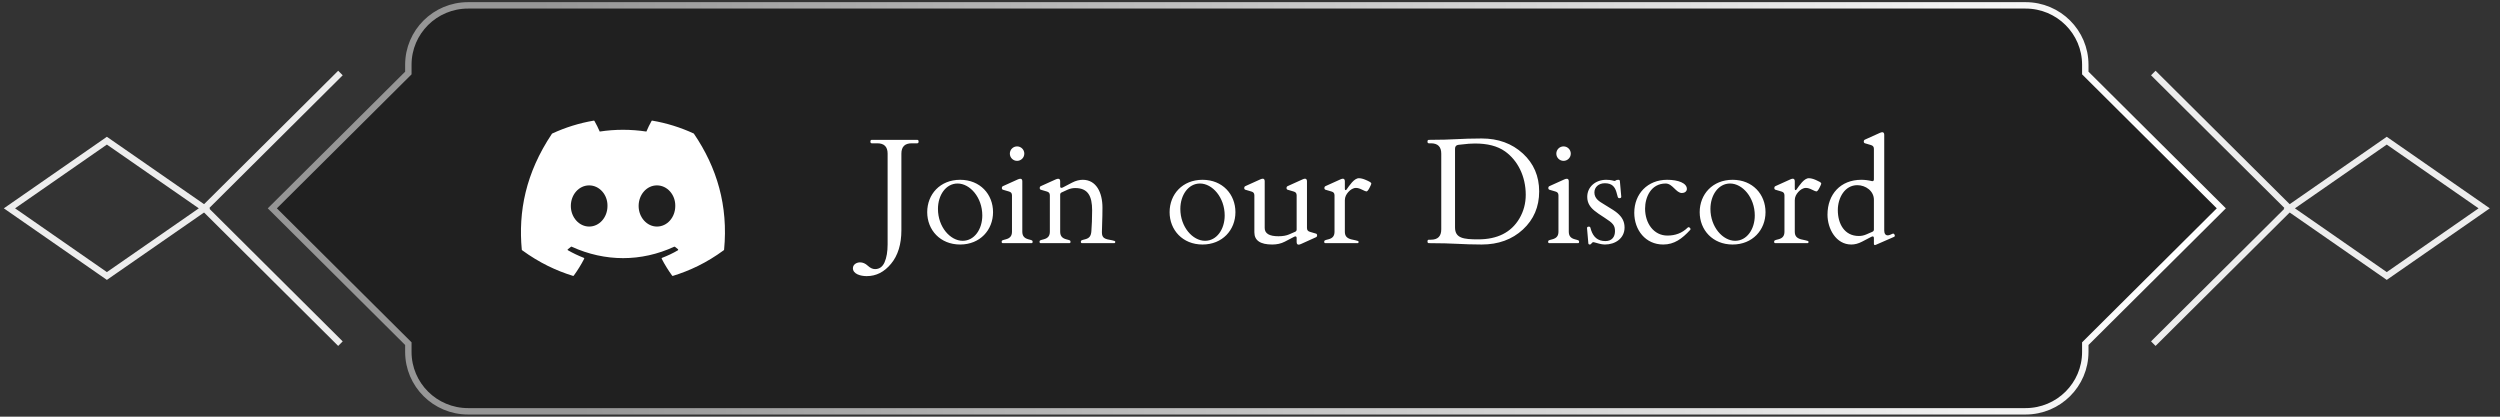 <svg width="390" height="65" viewBox="0 0 390 65" fill="none" xmlns="http://www.w3.org/2000/svg">
<rect x="0" y="0" width="390" height="65" fill="#333333" stroke="none"/>
<g clip-path="url(#clip0_85_86)">
<path d="M73.017 0.836H315.99C321.135 0.836 325.305 4.985 325.305 10.103V11.391L346.524 32.5L325.305 53.609V54.897C325.305 60.016 321.135 64.164 315.99 64.164H73.017C67.872 64.164 63.702 60.016 63.702 54.897V53.609L42.483 32.5L63.702 11.391V10.103C63.702 4.985 67.872 0.836 73.017 0.836Z" fill="black" fill-opacity="0.37" stroke="url(#paint0_linear_85_86)"/>
<path d="M1.475 32.5L16.674 21.946L31.891 32.5L16.674 43.055L1.475 32.5Z" stroke="#EDEDED"/>
<path d="M357.133 32.5L372.333 21.946L387.532 32.5L372.333 43.055L357.133 32.5Z" stroke="#EDEDED"/>
<path d="M335.915 11.391L357.133 32.5L335.915 53.609" stroke="#EDEDED"/>
<path d="M53.109 53.609L31.891 32.5L53.109 11.391" stroke="#EDEDED"/>
<path d="M108.218 20.825C106.183 19.888 104.014 19.202 101.745 18.817C101.711 18.817 101.661 18.817 101.644 18.868C101.358 19.369 101.055 20.005 100.837 20.523C98.399 20.155 95.961 20.155 93.556 20.523C93.338 20.005 93.018 19.369 92.733 18.868C92.716 18.834 92.665 18.817 92.632 18.817C90.362 19.202 88.176 19.888 86.158 20.825C86.142 20.825 86.125 20.841 86.108 20.858C81.989 27.014 80.845 33.018 81.4 38.956C81.4 38.99 81.417 39.007 81.434 39.023C84.158 41.014 86.797 42.235 89.387 43.038C89.42 43.038 89.471 43.038 89.504 43.004C90.11 42.168 90.664 41.281 91.135 40.361C91.169 40.311 91.135 40.244 91.085 40.228C90.227 39.893 89.387 39.492 88.596 39.04C88.529 39.007 88.529 38.906 88.596 38.873C88.764 38.756 88.933 38.622 89.084 38.488C89.118 38.471 89.151 38.455 89.185 38.488C94.397 40.863 100.03 40.863 105.175 38.488C105.208 38.488 105.242 38.488 105.275 38.488C105.427 38.622 105.595 38.756 105.763 38.873C105.814 38.923 105.814 39.007 105.763 39.04C104.973 39.508 104.149 39.893 103.275 40.228C103.224 40.244 103.191 40.311 103.224 40.361C103.695 41.281 104.25 42.168 104.855 43.004C104.872 43.038 104.922 43.054 104.973 43.038C107.579 42.235 110.219 41.014 112.926 39.023C112.942 39.007 112.959 38.973 112.959 38.956C113.615 32.098 111.85 26.144 108.251 20.858C108.251 20.841 108.235 20.825 108.218 20.825ZM91.909 35.343C90.345 35.343 89.05 33.905 89.05 32.132C89.05 30.359 90.311 28.92 91.909 28.92C93.506 28.92 94.801 30.375 94.767 32.132C94.767 33.905 93.506 35.343 91.909 35.343ZM102.484 35.343C100.921 35.343 99.626 33.905 99.626 32.132C99.626 30.359 100.887 28.92 102.484 28.92C104.082 28.92 105.376 30.375 105.343 32.132C105.343 33.905 104.082 35.343 102.484 35.343Z" fill="white"/>
<path d="M138.468 38.113C138.468 39.263 138.307 40.197 137.996 40.906C137.684 41.626 137.179 41.98 136.503 41.98C136.137 41.98 135.761 41.809 135.375 41.454C134.999 41.1 134.59 40.928 134.161 40.928C133.645 40.928 133.054 41.25 133.054 41.841C133.054 42.743 134.247 43.076 135.203 43.076C136.685 43.076 137.953 42.432 139.016 41.132C140.08 39.843 140.617 38.102 140.617 35.9V23.966C140.617 22.892 141.154 22.355 142.228 22.355H143.088C143.227 22.355 143.302 22.269 143.302 22.086C143.302 21.903 143.227 21.817 143.088 21.817H135.998C135.858 21.817 135.783 21.903 135.783 22.086C135.783 22.269 135.858 22.355 135.998 22.355H136.857C137.931 22.355 138.468 22.892 138.468 23.966V38.113ZM144.645 33.097C144.645 35.879 146.675 38.145 149.78 38.145C152.884 38.145 154.915 35.879 154.915 33.097C154.915 30.314 152.906 28.048 149.78 28.048C146.654 28.048 144.645 30.314 144.645 33.097ZM149.382 28.628C151.316 28.628 153.239 30.798 153.239 33.612C153.239 35.761 152.004 37.565 150.177 37.565C148.244 37.565 146.321 35.406 146.321 32.592C146.321 30.443 147.556 28.628 149.382 28.628ZM160.93 37.931C161.038 37.931 161.091 37.855 161.091 37.716C161.091 37.48 160.984 37.48 160.425 37.329C159.738 37.147 159.48 36.76 159.48 36.137V28.273C159.48 28.005 159.362 27.887 159.169 27.887C159.072 27.887 158.943 27.919 158.793 27.983L156.462 29.036C156.343 29.09 156.29 29.186 156.29 29.337C156.29 29.477 156.354 29.573 156.483 29.605L157.396 29.874C157.708 29.96 157.869 30.132 157.869 30.476V36.137C157.869 36.76 157.611 37.147 156.923 37.329C156.365 37.48 156.257 37.48 156.257 37.716C156.257 37.855 156.322 37.931 156.44 37.931H160.93ZM157.536 23.966C157.536 24.589 158.041 25.094 158.664 25.094C159.287 25.094 159.792 24.589 159.792 23.966C159.792 23.343 159.287 22.838 158.664 22.838C158.041 22.838 157.536 23.343 157.536 23.966ZM169.277 37.329C168.718 37.469 168.611 37.49 168.611 37.716C168.611 37.855 168.675 37.931 168.794 37.931H173.821C173.928 37.931 173.982 37.855 173.982 37.716C173.982 37.619 173.821 37.544 173.509 37.49C172.306 37.286 171.898 37.157 171.898 36.223C171.898 35.213 171.984 34.375 171.984 32.388C171.984 30.014 171.006 28.048 168.912 28.048C168.396 28.048 167.816 28.188 167.247 28.488L165.807 29.24C165.711 29.294 165.635 29.305 165.571 29.305C165.442 29.305 165.388 29.219 165.388 29.047V28.273C165.388 28.005 165.27 27.887 165.077 27.887C164.98 27.887 164.851 27.919 164.701 27.983L162.37 29.036C162.252 29.09 162.198 29.186 162.198 29.337C162.198 29.477 162.262 29.573 162.391 29.605L163.304 29.874C163.616 29.96 163.777 30.132 163.777 30.476V36.137C163.777 36.76 163.519 37.147 162.832 37.329C162.273 37.48 162.166 37.48 162.166 37.716C162.166 37.855 162.23 37.931 162.348 37.931H166.839C166.946 37.931 167 37.855 167 37.716C167 37.48 166.892 37.48 166.334 37.329C165.646 37.147 165.388 36.76 165.388 36.137V30.368C165.388 30.207 165.464 30.089 165.603 30.024L166.591 29.573C166.967 29.412 167.343 29.337 167.741 29.337C169.728 29.337 170.373 30.594 170.373 32.817C170.373 34.182 170.319 35.084 170.255 36.062C170.201 36.792 169.964 37.157 169.277 37.329ZM182.458 33.097C182.458 35.879 184.488 38.145 187.592 38.145C190.697 38.145 192.727 35.879 192.727 33.097C192.727 30.314 190.718 28.048 187.592 28.048C184.466 28.048 182.458 30.314 182.458 33.097ZM187.195 28.628C189.129 28.628 191.051 30.798 191.051 33.612C191.051 35.761 189.816 37.565 187.99 37.565C186.056 37.565 184.133 35.406 184.133 32.592C184.133 30.443 185.369 28.628 187.195 28.628ZM197.293 28.273C197.293 28.005 197.185 27.876 196.992 27.876C196.884 27.876 196.755 27.919 196.605 27.983L194.274 29.036C194.156 29.09 194.102 29.186 194.102 29.337C194.102 29.477 194.167 29.573 194.296 29.605L195.209 29.874C195.52 29.96 195.681 30.132 195.681 30.476V36.244C195.681 37.512 196.605 38.145 198.464 38.145C199.183 38.145 199.839 38.006 200.419 37.705L201.858 36.953C201.955 36.899 202.03 36.878 202.094 36.878C202.223 36.878 202.277 36.985 202.277 37.147V37.77C202.277 38.038 202.395 38.167 202.589 38.167C202.696 38.167 202.814 38.124 202.964 38.06L205.296 37.007C205.414 36.953 205.467 36.856 205.467 36.706C205.467 36.566 205.403 36.47 205.274 36.438L204.361 36.169C204.049 36.083 203.888 35.911 203.888 35.567V28.273C203.888 28.005 203.77 27.876 203.577 27.876C203.469 27.876 203.351 27.919 203.201 27.983L200.87 29.036C200.752 29.09 200.698 29.186 200.698 29.337C200.698 29.477 200.762 29.573 200.891 29.605L201.804 29.874C202.116 29.96 202.277 30.132 202.277 30.476V35.804C202.277 35.965 202.202 36.083 202.062 36.148L201.074 36.577C200.698 36.738 200.161 36.856 199.441 36.856C198.012 36.856 197.293 36.427 197.293 35.567V28.273ZM209.797 31.238C209.797 30.712 210.022 30.314 210.334 29.96C210.667 29.584 211.096 29.315 211.526 29.315C211.816 29.315 212.138 29.412 212.493 29.595C212.847 29.777 213.073 29.863 213.17 29.863C213.288 29.863 213.449 29.681 213.631 29.326C213.825 28.972 213.922 28.725 213.922 28.606C213.922 28.477 213.589 28.295 213.062 28.069C212.643 27.887 212.278 27.801 211.988 27.801C211.612 27.801 211.247 28.08 210.903 28.456C210.57 28.832 210.248 29.294 210.076 29.552C210.022 29.627 209.958 29.659 209.915 29.659C209.839 29.659 209.797 29.584 209.797 29.466V28.273C209.797 28.005 209.678 27.876 209.485 27.876C209.378 27.876 209.259 27.919 209.109 27.983L206.778 29.036C206.66 29.09 206.606 29.186 206.606 29.337C206.606 29.477 206.671 29.573 206.799 29.605L207.713 29.874C208.024 29.96 208.185 30.132 208.185 30.476V36.137C208.185 36.77 207.927 37.157 207.24 37.329C206.681 37.469 206.574 37.49 206.574 37.716C206.574 37.855 206.638 37.931 206.756 37.931H211.784C211.891 37.931 211.945 37.855 211.945 37.716C211.945 37.619 211.784 37.544 211.472 37.49C211.161 37.437 210.914 37.383 210.742 37.329C210.054 37.125 209.797 36.77 209.797 36.137V31.238ZM226.984 23.192C226.984 22.838 227.167 22.634 227.521 22.591C228.95 22.419 229.53 22.387 230.089 22.387C232.022 22.387 233.58 22.763 234.794 23.622C236.738 25.008 238.016 27.468 238.016 30.39C238.016 31.732 237.683 32.968 237.028 34.085C235.728 36.287 233.558 37.34 230.593 37.34C228.316 37.34 226.984 37.168 226.984 35.481V23.192ZM222.902 21.817C222.762 21.817 222.687 21.903 222.687 22.086C222.687 22.269 222.762 22.355 222.902 22.355H223.224C224.298 22.355 224.836 22.892 224.836 23.966V35.782C224.836 36.856 224.298 37.394 223.224 37.394H222.902C222.762 37.394 222.687 37.48 222.687 37.662C222.687 37.845 222.762 37.931 222.902 37.931C226.898 37.931 228.037 38.145 231.141 38.145C233.741 38.145 235.889 37.361 237.576 35.804C239.262 34.246 240.111 32.259 240.111 29.863C240.111 27.479 239.262 25.502 237.565 23.944C235.868 22.387 233.73 21.602 231.141 21.602C227.714 21.602 226.866 21.817 222.902 21.817ZM246.18 37.931C246.288 37.931 246.341 37.855 246.341 37.716C246.341 37.48 246.234 37.48 245.675 37.329C244.988 37.147 244.73 36.76 244.73 36.137V28.273C244.73 28.005 244.612 27.887 244.419 27.887C244.322 27.887 244.193 27.919 244.043 27.983L241.712 29.036C241.593 29.09 241.54 29.186 241.54 29.337C241.54 29.477 241.604 29.573 241.733 29.605L242.646 29.874C242.958 29.96 243.119 30.132 243.119 30.476V36.137C243.119 36.76 242.861 37.147 242.173 37.329C241.615 37.48 241.507 37.48 241.507 37.716C241.507 37.855 241.572 37.931 241.69 37.931H246.18ZM242.786 23.966C242.786 24.589 243.291 25.094 243.914 25.094C244.537 25.094 245.042 24.589 245.042 23.966C245.042 23.343 244.537 22.838 243.914 22.838C243.291 22.838 242.786 23.343 242.786 23.966ZM248.662 37.791C249.231 37.931 249.768 38.145 250.359 38.145C251.992 38.145 253.431 37.179 253.431 35.492C253.431 34.493 252.991 33.838 252.357 33.279C252.046 33 251.519 32.645 250.176 31.84C249.489 31.432 248.726 30.98 248.726 30.024C248.726 29.197 249.381 28.585 250.359 28.585C251.508 28.585 251.917 29.176 252.153 29.939C252.379 30.701 252.336 30.916 252.636 30.916C252.851 30.916 252.926 30.809 252.916 30.669L252.701 28.241C252.69 28.112 252.615 28.048 252.454 28.048C252.024 28.048 252.046 28.23 251.895 28.23C251.713 28.23 251.412 28.048 250.563 28.048C248.898 28.048 247.609 29.154 247.609 30.712C247.609 31.7 248.092 32.334 248.726 32.86C249.048 33.129 249.586 33.505 250.348 33.988C251.637 34.815 251.938 35.17 251.938 36.062C251.938 36.932 251.476 37.608 250.445 37.608C249.22 37.608 248.565 36.953 248.211 35.9C248.082 35.535 248.146 35.352 247.856 35.352C247.641 35.352 247.566 35.471 247.577 35.6L247.781 37.952C247.792 38.081 247.867 38.145 248.017 38.145C248.243 38.145 248.339 37.78 248.544 37.78C248.587 37.78 248.619 37.78 248.662 37.791ZM254.946 33.193C254.946 35.89 256.708 38.145 259.458 38.145C261.187 38.145 262.401 37.243 263.658 35.879C263.701 35.836 263.722 35.782 263.722 35.728C263.722 35.61 263.55 35.438 263.432 35.438C263.379 35.438 263.325 35.46 263.282 35.503C262.38 36.395 261.305 36.749 260.113 36.749C257.997 36.749 256.632 34.848 256.632 32.549C256.632 30.787 257.535 28.628 259.844 28.628C260.929 28.628 261.456 30.11 262.38 30.11C262.777 30.11 263.153 29.874 263.153 29.477C263.153 28.564 261.81 28.048 260.07 28.048C257.03 28.048 254.946 30.229 254.946 33.193ZM265.151 33.097C265.151 35.879 267.181 38.145 270.286 38.145C273.39 38.145 275.421 35.879 275.421 33.097C275.421 30.314 273.412 28.048 270.286 28.048C267.16 28.048 265.151 30.314 265.151 33.097ZM269.888 28.628C271.822 28.628 273.745 30.798 273.745 33.612C273.745 35.761 272.509 37.565 270.683 37.565C268.75 37.565 266.827 35.406 266.827 32.592C266.827 30.443 268.062 28.628 269.888 28.628ZM279.986 31.238C279.986 30.712 280.212 30.314 280.523 29.96C280.856 29.584 281.286 29.315 281.715 29.315C282.005 29.315 282.328 29.412 282.682 29.595C283.037 29.777 283.262 29.863 283.359 29.863C283.477 29.863 283.638 29.681 283.821 29.326C284.014 28.972 284.111 28.725 284.111 28.606C284.111 28.477 283.778 28.295 283.252 28.069C282.833 27.887 282.467 27.801 282.177 27.801C281.801 27.801 281.436 28.08 281.092 28.456C280.759 28.832 280.437 29.294 280.265 29.552C280.212 29.627 280.147 29.659 280.104 29.659C280.029 29.659 279.986 29.584 279.986 29.466V28.273C279.986 28.005 279.868 27.876 279.674 27.876C279.567 27.876 279.449 27.919 279.298 27.983L276.967 29.036C276.849 29.09 276.796 29.186 276.796 29.337C276.796 29.477 276.86 29.573 276.989 29.605L277.902 29.874C278.214 29.96 278.375 30.132 278.375 30.476V36.137C278.375 36.77 278.117 37.157 277.429 37.329C276.871 37.469 276.763 37.49 276.763 37.716C276.763 37.855 276.828 37.931 276.946 37.931H281.973C282.081 37.931 282.134 37.855 282.134 37.716C282.134 37.619 281.973 37.544 281.662 37.49C281.35 37.437 281.103 37.383 280.931 37.329C280.244 37.125 279.986 36.77 279.986 36.137V31.238ZM292.329 38.006C292.329 38.156 292.382 38.231 292.49 38.231C292.533 38.231 292.576 38.21 292.64 38.188L295.465 36.953C295.551 36.921 295.594 36.856 295.594 36.781C295.594 36.588 295.444 36.438 295.337 36.438C295.315 36.438 295.283 36.448 295.251 36.459L294.907 36.609C294.746 36.685 294.606 36.717 294.488 36.717C294.123 36.717 293.94 36.416 293.94 35.943V21.023C293.94 20.754 293.822 20.625 293.629 20.625C293.532 20.625 293.403 20.668 293.253 20.732L290.922 21.785C290.803 21.839 290.75 21.936 290.75 22.086C290.75 22.226 290.814 22.322 290.943 22.355L291.856 22.623C292.168 22.72 292.329 22.881 292.329 23.225V27.973C292.329 28.145 292.254 28.263 292.103 28.263C292.082 28.263 292.049 28.263 292.017 28.252C291.448 28.112 290.879 28.048 290.363 28.048C287.13 28.048 285.089 30.304 285.089 33.494C285.089 35.675 286.41 38.145 288.805 38.145C289.332 38.145 289.89 38.006 290.47 37.705L291.91 36.953C292.006 36.91 292.082 36.878 292.146 36.878C292.264 36.878 292.329 36.985 292.329 37.147V38.006ZM291.126 36.577C290.75 36.738 290.374 36.813 289.976 36.813C287.731 36.813 286.7 34.912 286.7 32.774C286.7 30.862 287.785 28.886 289.74 28.886C291.05 28.886 292.329 29.799 292.329 31.163V35.804C292.329 35.965 292.254 36.083 292.114 36.148L291.126 36.577Z" fill="white"/>
</g>
<defs>
<linearGradient id="paint0_linear_85_86" x1="338.117" y1="7.428" x2="87.197" y2="32.373" gradientUnits="userSpaceOnUse">
<stop stop-color="white"/>
<stop offset="1" stop-color="#969696"/>
</linearGradient>
<clipPath id="clip0_85_86">
<rect width="389" height="65" fill="white" transform="translate(0.012)"/>
</clipPath>
</defs>
</svg>
